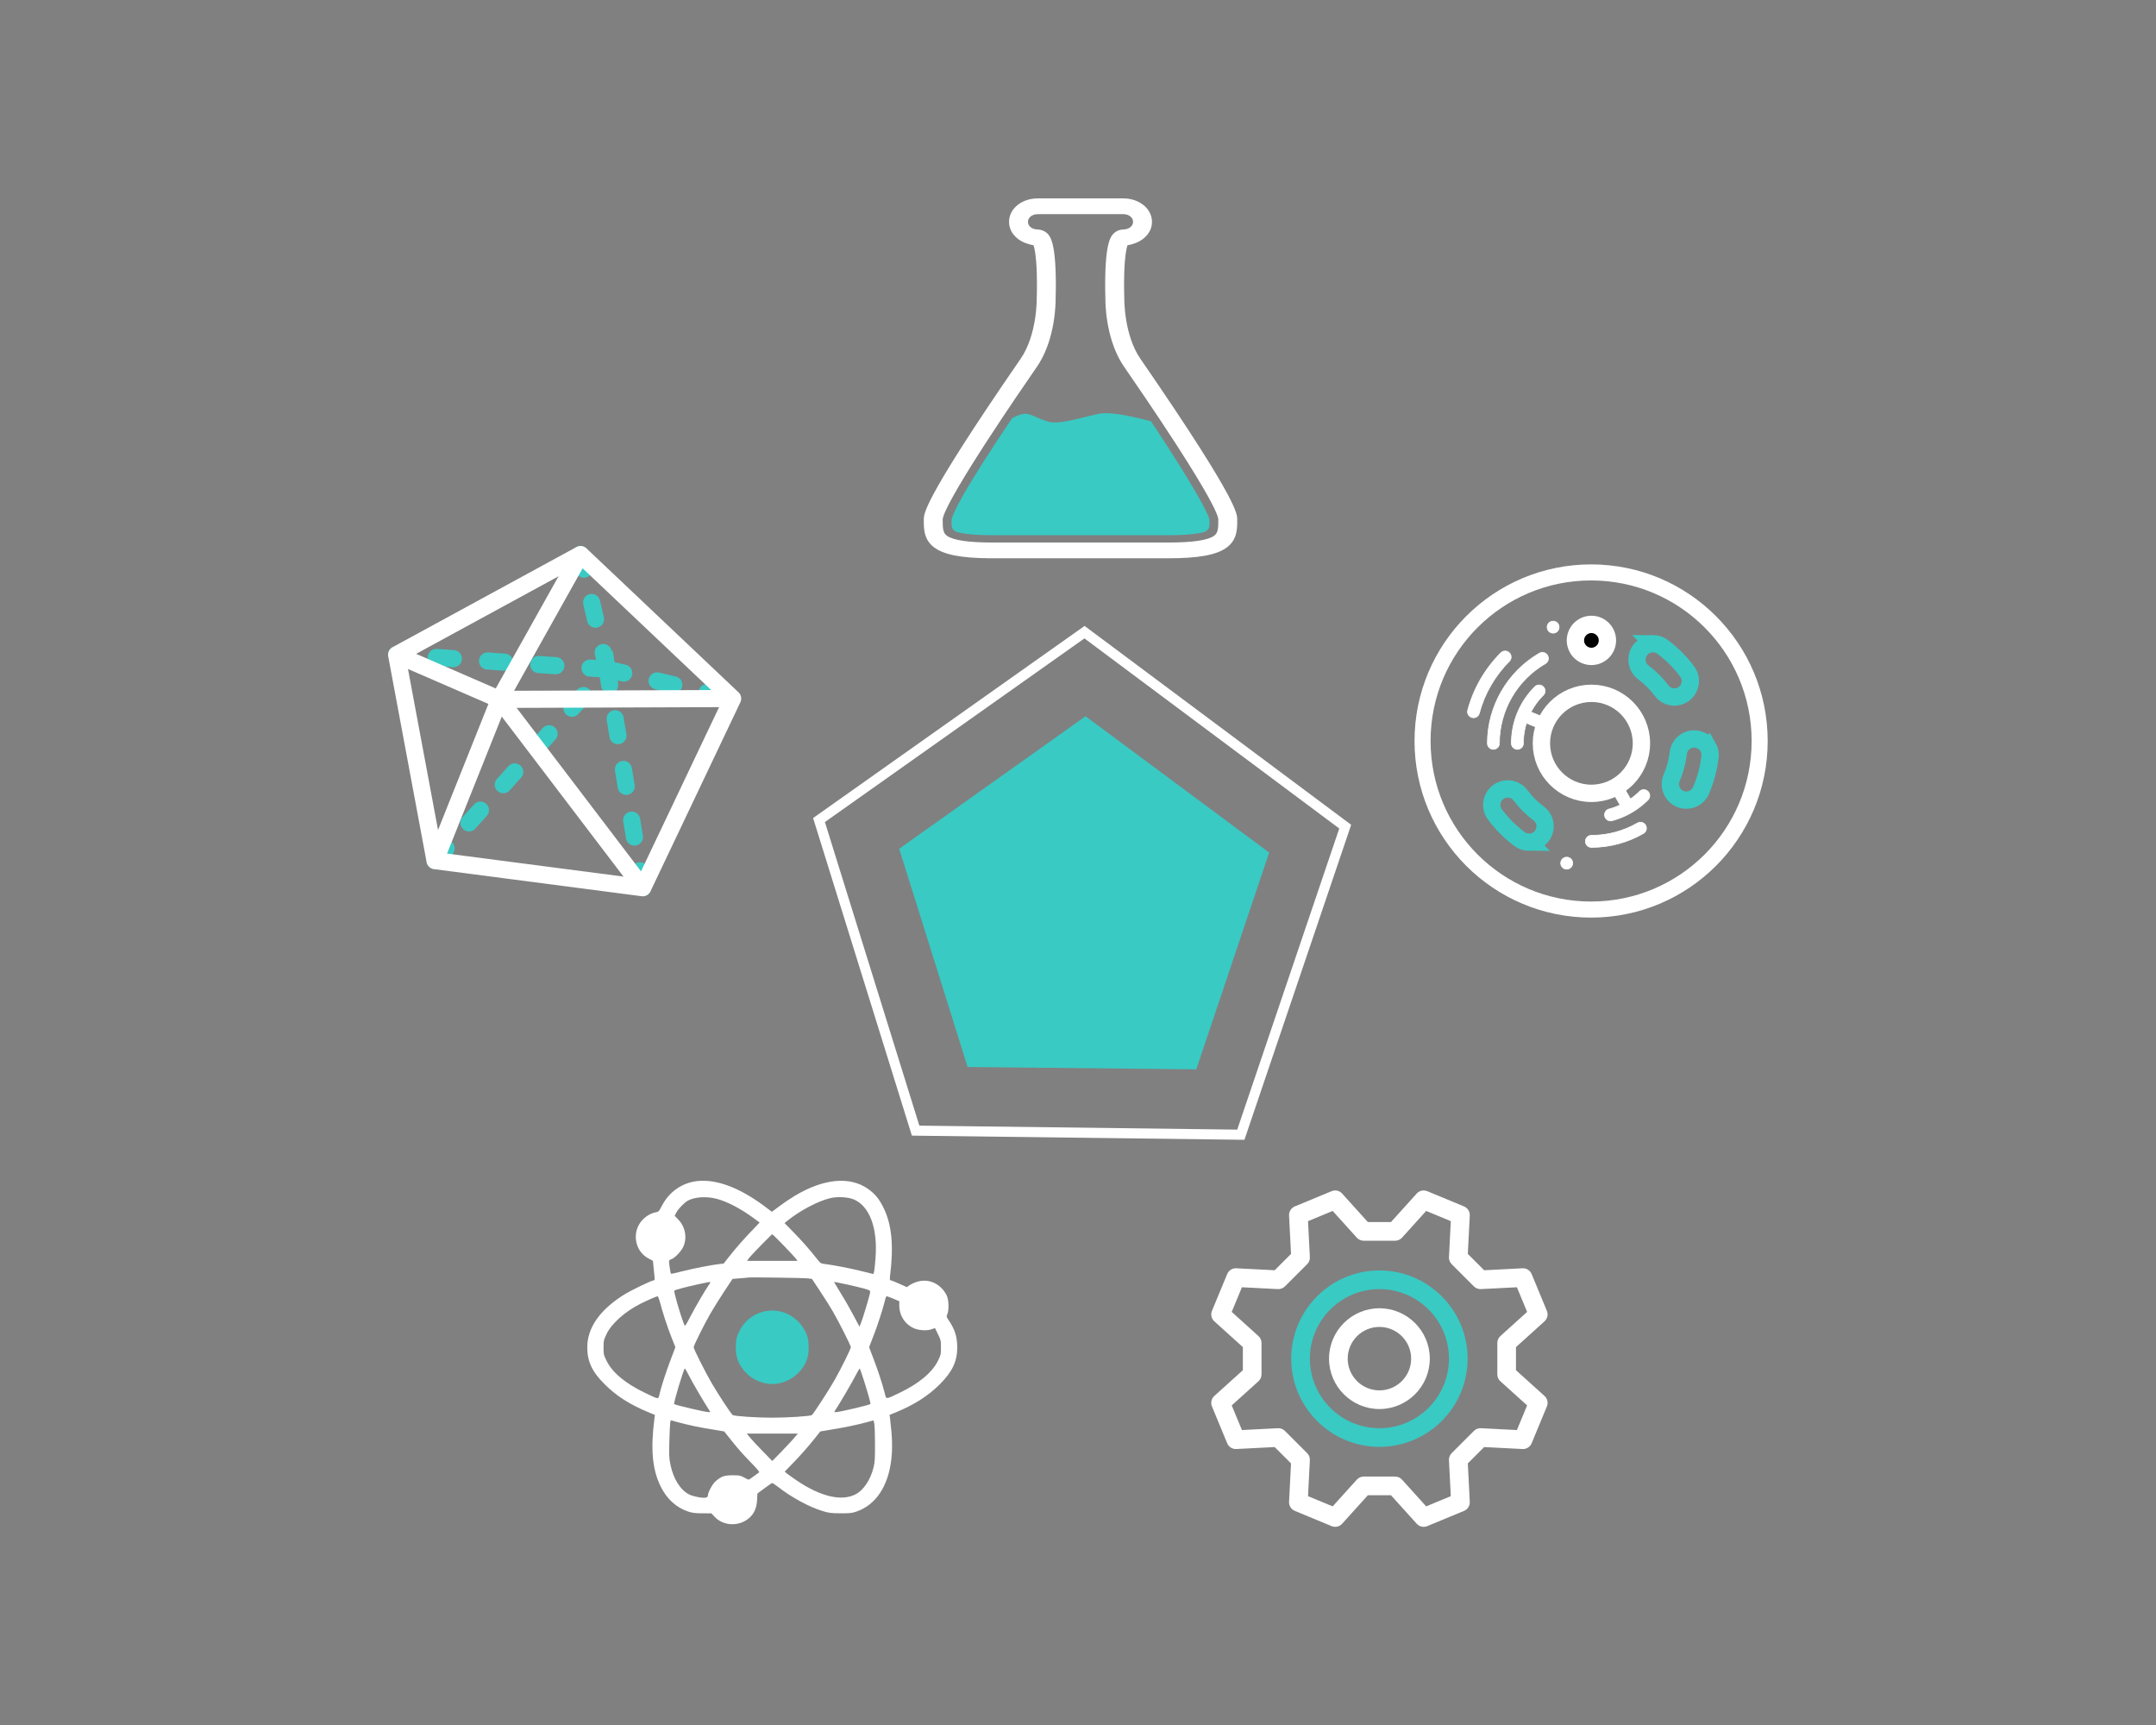 <?xml version="1.0" encoding="UTF-8" standalone="no"?>
<svg
   xmlns:dc="http://purl.org/dc/elements/1.1/"
   xmlns:cc="http://creativecommons.org/ns#"
   xmlns:rdf="http://www.w3.org/1999/02/22-rdf-syntax-ns#"
   xmlns:svg="http://www.w3.org/2000/svg"
   xmlns="http://www.w3.org/2000/svg"
   xmlns:sodipodi="http://sodipodi.sourceforge.net/DTD/sodipodi-0.dtd"
   xmlns:inkscape="http://www.inkscape.org/namespaces/inkscape"
   width="500mm"
   height="400mm"
   viewBox="0 0 500 400"
   version="1.1"
   id="svg8"
   inkscape:version="1.0.1 (c497b03c, 2020-09-10)"
   sodipodi:docname="feature2-dark.svg">
  <rect x="0" y="0" width="500" height="400" fill="#808080" stroke="none"/>
  <defs
     id="defs2" />
  <sodipodi:namedview
     id="base"
     pagecolor="#ffffff"
     bordercolor="#666666"
     borderopacity="1.0"
     inkscape:pageopacity="0.0"
     inkscape:pageshadow="2"
     inkscape:zoom="0.3082376"
     inkscape:cx="880.83456"
     inkscape:cy="536.68638"
     inkscape:document-units="mm"
     inkscape:current-layer="layer1"
     inkscape:document-rotation="0"
     showgrid="false"
     inkscape:window-width="1440"
     inkscape:window-height="855"
     inkscape:window-x="0"
     inkscape:window-y="23"
     inkscape:window-maximized="0" />
  <g
     inkscape:groupmode="layer"
     id="layer2"
     inkscape:label="Layer 2" />
  <g
     inkscape:label="Layer 1"
     inkscape:groupmode="layer"
     id="layer1">
    <g
       id="g148"
       transform="matrix(0.78,0,0,0.78,54.78,42.412)">
      <path
         d="m 229.782,11.577 c 0,-3.362 2.782,-6.097 6.614,-6.796 0.626,-0.119 1.354,-0.182 2.03,-0.182 h 25.278 c 4.807,0 8.572,3.065 8.572,6.978 0,2.742 -1.855,5.07 -4.622,6.207 -0.329,0.14 -0.717,0.268 -1.071,0.371 -0.346,0.101 -0.715,0.22 -1.082,0.284 -0.167,0.033 -0.335,0.064 -0.506,0.091 -0.307,0.904 -0.799,3.117 -0.962,8.249 -0.125,3.917 0.013,7.528 0.014,7.568 l 0.003,0.056 -7.8e-4,0.057 c -0.002,0.132 -0.106,10.731 4.792,17.836 15.27,22.151 22.483,33.832 25.858,40.132 2.882,5.384 2.911,6.751 2.921,7.519 l 0.002,0.172 c 0.004,0.284 0.004,0.565 6.2e-4,0.846 -6.2e-4,0.057 -7.8e-4,0.121 -0.002,0.177 -0.038,2.53 -0.362,5.224 -3.155,7.276 -2.993,2.199 -8.344,3.18 -17.332,3.18 h -52.171 c -0.329,0 -0.69,-0.002 -1.009,-0.004 -8.404,-0.069 -13.477,-1.058 -16.361,-3.176 -2.791,-2.05 -3.117,-4.741 -3.155,-7.27 -9.3e-4,-0.058 -0.002,-0.123 -0.002,-0.18 -0.003,-0.282 -0.003,-0.564 3.1e-4,-0.849 l 0.002,-0.171 c 0.009,-0.769 0.038,-2.138 2.93,-7.537 3.379,-6.304 10.593,-17.984 25.849,-40.115 4.923,-7.14 4.794,-17.732 4.792,-17.838 l -9.3e-4,-0.056 0.002,-0.057 c 0.003,-0.052 0.139,-3.656 0.015,-7.566 -0.163,-5.139 -0.656,-7.352 -0.964,-8.255 -0.114,-0.018 -0.227,-0.037 -0.339,-0.058 -0.376,-0.059 -0.755,-0.174 -1.109,-0.272 -0.366,-0.101 -0.764,-0.227 -1.103,-0.366 -2.826,-1.122 -4.729,-3.474 -4.729,-6.251 z m 5.621,0 c 0,1.276 1.222,2.243 2.848,2.269 0.982,0.016 1.925,0.358 2.665,0.958 0.297,0.241 0.592,0.546 0.87,0.984 0.865,1.373 1.606,4.055 1.84,10.383 0.15,4.035 0.022,7.769 0.004,8.276 0,0.014 0,0.033 3.1e-4,0.051 0.008,1.213 -0.072,11.376 -4.928,19.195 -0.203,0.328 -0.416,0.652 -0.637,0.974 -2.552,3.702 -9.087,13.183 -15.262,22.718 -0.291,0.449 -0.582,0.899 -0.871,1.348 -8.163,12.683 -10.844,18.036 -11.58,20.116 -0.024,0.066 -0.047,0.136 -0.067,0.195 -0.183,0.539 -0.229,0.832 -0.231,0.989 v 0.172 c 6.2e-4,2.473 0.063,3.823 1.256,4.699 1.815,1.333 6.375,2.008 13.582,2.01 h 52.273 c 7.207,-0.002 11.768,-0.677 13.583,-2.01 1.193,-0.875 1.255,-2.226 1.256,-4.698 v -0.174 c -0.004,-0.161 -0.051,-0.466 -0.247,-1.033 -0.02,-0.056 -0.041,-0.122 -0.064,-0.183 -0.75,-2.1 -3.445,-7.462 -11.565,-20.079 -0.315,-0.491 -0.632,-0.981 -0.95,-1.472 -6.147,-9.487 -12.635,-18.901 -15.179,-22.591 -0.273,-0.397 -0.533,-0.799 -0.779,-1.205 -4.793,-7.904 -4.802,-18.07 -4.792,-19.022 -2.9e-4,-0.014 -7.8e-4,-0.034 -0.002,-0.053 -0.024,-0.667 -0.14,-4.304 0.005,-8.225 0.238,-6.431 1,-9.099 1.884,-10.451 0.263,-0.4 0.542,-0.686 0.822,-0.915 0.029,-0.024 0.058,-0.047 0.088,-0.07 0.726,-0.558 1.638,-0.873 2.583,-0.889 1.626,-0.026 2.848,-0.993 2.848,-2.268 0,-1.306 -1.271,-2.294 -2.951,-2.294 h -23.196 c -0.033,0 -2.217,0.007 -2.243,0.019 -1.634,0.025 -2.861,0.995 -2.861,2.275"
         fill="#000000"
         id="path62022"
         style="fill:#ffffff;fill-opacity:1;stroke-width:0.233;stroke-miterlimit:4;stroke-dasharray:none" />
      <path
         d="m 230.628,70.031 c 0.281,-0.223 1.749,-1.015 3.131,-1.291 0.324,-0.065 0.649,-0.099 0.96,-0.093 0.643,0.013 1.327,0.222 2.08,0.523 1.377,0.55 2.996,1.404 5.056,1.894 0.585,0.14 1.291,0.178 2.085,0.143 2.764,-0.122 6.565,-1.148 9.782,-1.938 0.97,-0.238 1.887,-0.455 2.706,-0.618 0.405,-0.081 0.847,-0.134 1.317,-0.161 0.521,-0.031 1.086,-0.03 1.683,-0.003 4.261,0.198 9.946,1.718 12.148,2.264 0.151,0.037 0.285,0.07 0.401,0.098 13.147,19.804 16.701,27.031 17.287,28.857 0.164,0.511 0.128,1.426 0.1,2.036 -0.002,0.049 -0.005,0.096 -0.006,0.142 -0.027,0.567 -0.323,1.115 -0.787,1.485 -0.029,0.022 -0.06,0.05 -0.091,0.071 -0.227,0.17 -0.502,0.304 -0.809,0.386 -2.908,0.776 -7.314,0.911 -10.537,0.911 H 224.925 c -3.216,0 -7.627,-0.134 -10.537,-0.911 -0.305,-0.082 -0.577,-0.215 -0.804,-0.382 -0.521,-0.386 -0.857,-0.979 -0.882,-1.575 -0.049,-1.169 -0.037,-1.766 0.092,-2.173 0.655,-2.035 2.831,-7.308 17.833,-29.665"
         fill="#000000"
         id="path62240"
         style="fill:#39cac4;fill-opacity:1;stroke-width:0.281" />
      <path
         d="m 137.07,296.748 c -4.485,0.496 -8.333,3.163 -10.457,7.27 -0.897,1.723 -1.062,1.888 -1.841,2.007 -1.275,0.212 -2.714,0.991 -3.801,2.078 -3.493,3.446 -2.643,9.418 1.629,11.661 l 1.299,0.685 0.165,1.652 c 0.071,0.92 0.212,2.219 0.283,2.88 0.141,1.181 0.141,1.204 -0.52,1.369 -0.944,0.236 -6.161,2.762 -7.955,3.824 -7.554,4.554 -11.496,10.03 -11.496,16.002 0,4.201 1.44,7.27 5.194,11 3.399,3.399 7.412,5.973 12.699,8.167 l 2.219,0.92 -0.141,1.062 c -1.181,9.159 -0.638,15.154 1.864,20.23 1.794,3.659 4.627,6.255 8.096,7.412 1.275,0.425 2.125,0.543 4.272,0.543 l 2.714,0.024 0.897,0.968 c 2.643,2.857 7.364,3.022 10.362,0.378 1.44,-1.275 2.172,-2.927 2.313,-5.241 l 0.094,-2.007 2.078,-1.534 c 1.133,-0.826 2.172,-1.558 2.266,-1.582 0.118,-0.047 0.85,0.425 1.629,1.015 4.036,3.187 9.418,6.114 13.431,7.317 1.841,0.567 2.549,0.661 5.311,0.661 2.738,0.024 3.399,-0.047 4.768,-0.52 5.736,-1.983 9.418,-7.53 10.339,-15.509 0.377,-3.447 0.283,-6.656 -0.355,-11.92 l -0.165,-1.299 1.96,-0.803 c 5.311,-2.172 9.56,-4.886 12.96,-8.285 3.73,-3.727 5.194,-6.819 5.194,-10.949 0,-3.092 -0.685,-5.359 -2.431,-7.931 -0.803,-1.181 -0.826,-1.252 -0.496,-2.031 0.449,-1.062 0.425,-3.753 -0.047,-5.122 -0.189,-0.59 -0.803,-1.558 -1.322,-2.172 -1.959,-2.219 -4.58,-3.069 -7.294,-2.384 -0.826,0.212 -1.936,0.685 -2.455,1.038 l -0.944,0.661 -2.243,-1.015 c -1.228,-0.567 -2.384,-1.015 -2.573,-1.015 -0.236,0 -0.283,-0.259 -0.189,-1.133 1.133,-8.922 0.567,-15.248 -1.817,-20.23 -1.299,-2.714 -2.62,-4.343 -4.697,-5.806 -5.406,-3.801 -13.078,-3.116 -21.646,1.96 -1.228,0.732 -3.304,2.101 -4.603,3.092 l -2.361,1.747 -1.77,-1.346 c -7.625,-5.762 -14.588,-8.428 -20.418,-7.791 z m 5.877,5.287 c 3.139,0.873 6.964,2.857 10.717,5.594 l 1.96,1.44 -2.078,2.172 c -2.573,2.667 -4.886,5.288 -7.011,7.978 l -1.605,2.054 -1.346,0.141 c -2.526,0.306 -7.719,1.322 -10.953,2.148 -1.794,0.473 -3.328,0.803 -3.375,0.732 -0.141,-0.141 -0.543,-2.857 -0.567,-3.612 0,-0.354 0.189,-0.567 0.567,-0.661 0.944,-0.236 2.904,-2.196 3.588,-3.588 1.299,-2.643 0.732,-6.02 -1.346,-8.191 l -1.134,-1.18 0.473,-0.944 c 0.59,-1.134 2.455,-3.045 3.54,-3.612 2.125,-1.087 5.571,-1.275 8.569,-0.473 z m 40.79,0.213 c 4.674,2.078 7.058,8.687 6.326,17.538 -0.259,3.399 -0.449,4.58 -0.685,4.58 -0.094,0 -1.605,-0.377 -3.352,-0.826 -3.163,-0.803 -8.333,-1.817 -10.906,-2.125 -1.346,-0.141 -1.369,-0.165 -2.692,-1.841 -2.078,-2.643 -4.178,-5.004 -6.893,-7.79 l -2.501,-2.55 0.708,-0.59 c 3.753,-3.069 9.277,-5.996 12.96,-6.846 2.218,-0.495 5.357,-0.305 7.033,0.45 z m -20.985,13.62 c 1.747,1.817 3.399,3.588 3.659,3.942 l 0.473,0.661 h -7.507 -7.507 l 0.496,-0.708 c 0.661,-0.897 6.775,-7.199 7.011,-7.199 0.094,0 1.629,1.487 3.375,3.304 z m 7.318,9.819 1.109,0.141 2.455,3.706 c 1.346,2.031 3.069,4.745 3.801,6.043 1.794,3.092 5.311,10.103 5.311,10.551 0,0.496 -2.904,6.373 -4.862,9.819 -1.699,2.974 -6.185,9.915 -6.728,10.362 -0.425,0.33 -7.082,0.779 -11.779,0.779 -4.697,0 -11.354,-0.449 -11.779,-0.803 -0.52,-0.402 -4.272,-6.114 -6.161,-9.348 -1.959,-3.351 -5.429,-10.267 -5.429,-10.787 0,-0.52 3.022,-6.585 4.957,-9.985 0.944,-1.629 2.809,-4.603 4.154,-6.657 l 2.455,-3.683 2.078,-0.165 c 1.133,-0.071 2.266,-0.189 2.526,-0.236 0.709,-0.117 16.595,0.095 17.894,0.26 z m -29.105,1.181 c 0,0.071 -0.189,0.425 -0.449,0.755 -1.038,1.464 -3.989,6.515 -5.476,9.371 -1.582,3.045 -1.605,3.045 -1.864,2.361 -1.228,-3.116 -3.163,-9.82 -2.904,-10.056 0.259,-0.236 3.446,-1.085 7.034,-1.864 3.352,-0.732 3.659,-0.779 3.659,-0.567 z m 40.412,0.567 c 1.864,0.402 4.225,0.968 5.264,1.252 1.841,0.543 1.888,0.567 1.817,1.228 -0.094,0.826 -2.219,7.908 -2.762,9.183 l -0.401,0.92 -1.629,-3.093 c -0.897,-1.723 -2.573,-4.674 -3.753,-6.562 -1.156,-1.912 -2.125,-3.493 -2.125,-3.54 0,-0.143 0.024,-0.143 3.588,0.613 z m -55.402,5.24 c 0.708,2.833 2.219,7.435 3.446,10.551 l 1.156,2.904 -1.273,3.353 c -1.417,3.706 -2.998,8.522 -3.446,10.599 -0.378,1.629 -0.094,1.629 -4.225,-0.331 -5.878,-2.809 -9.773,-6.043 -11.497,-9.536 -0.873,-1.747 -0.92,-1.983 -0.92,-3.989 0,-2.007 0.071,-2.29 0.897,-4.013 1.464,-3.092 5.476,-6.681 10.08,-8.993 1.794,-0.92 4.792,-2.219 5.098,-2.243 0.119,-10e-4 0.425,0.778 0.685,1.698 z m 69.4,-0.968 1.77,0.755 v 1.369 c 0,2.785 1.605,5.359 4.107,6.562 1.511,0.732 3.942,0.92 5.429,0.425 l 1.085,-0.378 0.873,1.817 c 0.85,1.676 0.897,1.936 0.897,3.942 0,2.007 -0.047,2.266 -0.897,3.989 -1.747,3.494 -5.712,6.799 -11.519,9.561 -4.178,1.983 -3.801,1.983 -4.32,-0.047 -0.732,-2.833 -2.007,-6.704 -3.352,-10.221 l -1.275,-3.352 1.275,-3.306 c 1.274,-3.234 2.857,-8.167 3.446,-10.623 0.141,-0.661 0.377,-1.228 0.496,-1.228 0.119,0 1.016,0.331 1.983,0.733 z m -60.665,23.062 c 1.038,2.029 4.721,8.309 5.877,10.009 0.425,0.661 0.425,0.661 -0.071,0.661 -1.062,0 -9.985,-2.101 -10.315,-2.408 -0.236,-0.236 2.88,-10.575 3.187,-10.575 0.071,-0.001 0.685,1.038 1.322,2.312 z m 52.002,1.511 c 1.275,4.06 1.983,6.609 1.841,6.75 -0.33,0.306 -9.253,2.408 -10.315,2.408 -0.496,0 -0.496,0 -0.071,-0.661 1.085,-1.605 4.815,-7.955 5.878,-10.032 0.661,-1.252 1.252,-2.29 1.322,-2.29 0.07,10e-4 0.684,1.725 1.345,3.825 z m -50.587,13.313 c 1.558,0.33 4.201,0.803 5.902,1.062 1.676,0.259 3.069,0.496 3.069,0.52 0.024,0.024 0.873,1.109 1.912,2.408 2.196,2.762 3.659,4.415 6.562,7.388 1.275,1.299 2.054,2.266 1.912,2.361 -0.141,0.094 -0.85,0.614 -1.582,1.157 -0.755,0.567 -1.44,1.015 -1.558,1.015 -0.118,0 -0.732,-0.283 -1.369,-0.661 -1.038,-0.567 -1.393,-0.638 -3.399,-0.638 -2.455,0 -3.399,0.331 -5.051,1.794 -0.92,0.779 -2.266,3.281 -2.266,4.131 0,0.402 -0.165,0.59 -0.614,0.708 -0.897,0.236 -3.753,-0.306 -5.004,-0.944 -2.573,-1.299 -4.65,-4.603 -5.524,-8.781 -0.425,-2.078 -0.449,-2.904 -0.33,-7.176 0.071,-2.667 0.189,-5.122 0.259,-5.453 l 0.165,-0.638 2.029,0.567 c 1.135,0.308 3.329,0.851 4.887,1.181 z m 53.797,5.17 c 0.024,4.201 -0.047,5.547 -0.402,6.987 -0.873,3.706 -2.998,6.917 -5.382,8.12 -4.201,2.148 -10.386,0.685 -17.468,-4.107 -1.346,-0.92 -2.715,-1.888 -3.022,-2.148 l -0.567,-0.496 2.219,-2.29 c 2.549,-2.62 4.65,-5.004 6.822,-7.719 0.826,-1.038 1.511,-1.913 1.534,-1.936 0,-0.024 1.393,-0.259 3.069,-0.52 3.564,-0.543 7.884,-1.44 10.741,-2.219 l 2.006,-0.567 0.212,0.85 c 0.143,0.475 0.237,3.189 0.237,6.046 z m -23.983,-1.723 c -0.543,0.685 -2.266,2.502 -3.777,4.083 l -2.785,2.832 -2.762,-2.833 c -1.534,-1.558 -3.257,-3.399 -3.801,-4.083 l -1.038,-1.228 h 7.601 7.601 z"
         id="path2084"
         style="fill:#ffffff;fill-opacity:1;stroke:#ffffff;stroke-width:0.011;stroke-opacity:1" />
      <path
         d="m 156.567,335.602 c -3.116,0.826 -5.641,2.951 -7.034,5.901 -0.779,1.629 -0.897,2.125 -0.968,4.013 -0.165,3.446 0.685,5.783 2.974,8.167 2.455,2.573 6.114,3.824 9.513,3.257 2.313,-0.402 4.556,-1.582 6.161,-3.257 2.313,-2.408 3.139,-4.745 2.974,-8.239 -0.118,-1.935 -0.236,-2.431 -0.991,-3.989 -2.385,-4.791 -7.601,-7.198 -12.63,-5.852 z"
         id="path2086"
         style="fill:#39cac4;fill-opacity:1;stroke-width:0.011" />
      <path
         style="fill:none;stroke:#39cac4;stroke-width:5.09;stroke-linecap:round;stroke-linejoin:miter;stroke-miterlimit:4;stroke-dasharray:5.09, 10.179;stroke-dashoffset:0;stroke-opacity:1"
         d="M 110.271,144.576 102.379,110.489"
         id="path3429" />
      <path
         style="fill:none;stroke:#39cac4;stroke-width:5.09;stroke-linecap:round;stroke-linejoin:miter;stroke-miterlimit:4;stroke-dasharray:5.09, 10.179;stroke-dashoffset:0;stroke-opacity:1"
         d="m 110.271,144.576 37.331,8.722"
         id="path3431" />
      <path
         style="fill:none;stroke:#39cac4;stroke-width:5.09;stroke-linecap:round;stroke-linejoin:miter;stroke-miterlimit:4;stroke-dasharray:5.09, 10.179;stroke-dashoffset:0;stroke-opacity:1"
         d="m 120.863,209.535 -10.592,-64.96 -51.156,56.908"
         id="path3433" />
      <path
         style="fill:none;stroke:#39cac4;stroke-width:5.09;stroke-linecap:round;stroke-linejoin:miter;stroke-miterlimit:4;stroke-dasharray:5.09, 10.179;stroke-dashoffset:0;stroke-opacity:1"
         d="M 110.271,144.576 47.691,140.27"
         id="path3435" />
      <g
         id="g3427"
         style="stroke:#ffffff;stroke-width:7;stroke-miterlimit:4;stroke-dasharray:none;stroke-opacity:1"
         transform="matrix(0.727,0,0,0.727,21.283,78.615)">
        <path
           style="fill:none;stroke:#ffffff;stroke-width:7;stroke-linecap:butt;stroke-linejoin:miter;stroke-miterlimit:4;stroke-dasharray:none;stroke-opacity:1"
           d="M 36.321,84.798 78.374,103.067 52.033,168.99"
           id="path3418" />
        <path
           style="fill:none;stroke:#ffffff;stroke-width:7;stroke-linecap:butt;stroke-linejoin:miter;stroke-miterlimit:4;stroke-dasharray:none;stroke-opacity:1"
           d="M 111.537,43.838 78.374,103.067 136.959,180.064"
           id="path3420" />
        <path
           style="fill:none;stroke:#ffffff;stroke-width:7;stroke-linecap:butt;stroke-linejoin:miter;stroke-miterlimit:4;stroke-dasharray:none;stroke-opacity:1"
           d="M 78.374,103.067 173.735,102.716"
           id="path3422" />
      </g>
      <path
         style="fill:none;stroke:#ffffff;stroke-width:5.09;stroke-linecap:butt;stroke-linejoin:round;stroke-miterlimit:4;stroke-dasharray:none;stroke-opacity:1"
         d="m 102.379,110.489 45.223,42.809 -26.739,56.238 -61.748,-8.052 -11.424,-61.214 z"
         id="path3386" />
      <path
         d="m 339.901,334.557 c -8.26,0 -14.979,6.72 -14.979,14.979 0,8.26 6.72,14.979 14.979,14.979 8.26,0 14.979,-6.72 14.979,-14.979 0,-8.26 -6.72,-14.979 -14.979,-14.979 z m 0,24.411 c -5.2,0 -9.432,-4.231 -9.432,-9.432 0,-5.201 4.231,-9.432 9.432,-9.432 5.201,0 9.432,4.231 9.432,9.432 0,5.201 -4.231,9.432 -9.432,9.432 z"
         id="path2861"
         style="fill:#ffffff;fill-opacity:1;stroke-width:0.333" />
      <path
         d="m 388.985,360.628 -8.483,-7.658 v -6.867 l 8.483,-7.658 c 0.871,-0.787 1.153,-2.037 0.704,-3.121 l -4.533,-10.945 c -0.449,-1.084 -1.529,-1.768 -2.704,-1.709 l -11.413,0.583 -4.855,-4.855 0.583,-11.413 c 0.06,-1.172 -0.624,-2.256 -1.709,-2.704 l -10.945,-4.534 c -1.084,-0.45 -2.334,-0.167 -3.121,0.703 l -7.659,8.483 h -6.866 l -7.658,-8.483 c -0.787,-0.871 -2.037,-1.152 -3.121,-0.703 l -10.945,4.533 c -1.085,0.449 -1.769,1.532 -1.709,2.704 l 0.583,11.413 -4.856,4.855 -11.413,-0.583 c -1.168,-0.063 -2.255,0.624 -2.704,1.709 l -4.534,10.945 c -0.449,1.085 -0.167,2.334 0.704,3.121 l 8.483,7.658 v 6.867 l -8.482,7.658 c -0.871,0.787 -1.153,2.037 -0.704,3.121 l 4.533,10.945 c 0.449,1.085 1.534,1.773 2.704,1.709 l 11.413,-0.583 4.856,4.855 -0.583,11.413 c -0.06,1.172 0.624,2.256 1.709,2.704 l 10.945,4.534 c 1.085,0.451 2.334,0.167 3.121,-0.703 l 7.659,-8.483 h 6.866 l 7.659,8.483 c 0.537,0.595 1.291,0.915 2.06,0.915 0.357,0 0.717,-0.069 1.061,-0.211 l 10.945,-4.534 c 1.085,-0.449 1.769,-1.532 1.709,-2.704 l -0.583,-11.413 4.855,-4.855 11.413,0.583 c 1.168,0.059 2.255,-0.624 2.704,-1.709 l 4.533,-10.945 c 0.449,-1.085 0.167,-2.334 -0.704,-3.121 z m -8.206,10.134 -10.689,-0.546 c -0.783,-0.042 -1.548,0.255 -2.103,0.809 l -6.599,6.599 c -0.555,0.555 -0.849,1.319 -0.809,2.103 l 0.546,10.689 -7.327,3.035 -7.172,-7.945 c -0.526,-0.582 -1.274,-0.915 -2.059,-0.915 h -9.332 c -0.785,0 -1.533,0.333 -2.059,0.915 l -7.172,7.945 -7.327,-3.035 0.546,-10.689 c 0.04,-0.784 -0.254,-1.548 -0.809,-2.103 l -6.599,-6.599 c -0.555,-0.555 -1.318,-0.85 -2.103,-0.809 l -10.689,0.546 -3.035,-7.327 7.944,-7.172 c 0.582,-0.526 0.915,-1.274 0.915,-2.059 v -9.333 c 0,-0.785 -0.333,-1.533 -0.915,-2.059 l -7.944,-7.172 3.035,-7.327 10.689,0.546 c 0.784,0.041 1.548,-0.254 2.103,-0.809 l 6.599,-6.599 c 0.555,-0.555 0.849,-1.319 0.809,-2.104 l -0.546,-10.689 7.327,-3.035 7.172,7.944 c 0.526,0.582 1.274,0.915 2.059,0.915 h 9.332 c 0.785,0 1.533,-0.333 2.059,-0.915 l 7.172,-7.944 7.327,3.035 -0.546,10.689 c -0.04,0.784 0.254,1.548 0.809,2.104 l 6.599,6.599 c 0.555,0.555 1.319,0.854 2.103,0.809 l 10.689,-0.546 3.035,7.327 -7.945,7.172 c -0.582,0.526 -0.915,1.274 -0.915,2.059 v 9.333 c 0,0.785 0.333,1.533 0.915,2.059 l 7.945,7.172 z"
         id="path2863"
         style="fill:#ffffff;fill-opacity:1;stroke-width:0.333" />
      <path
         d="m 339.901,323.314 c -14.459,0 -26.223,11.764 -26.223,26.223 0,14.459 11.764,26.223 26.223,26.223 14.459,0 26.223,-11.764 26.223,-26.223 -3.4e-4,-14.459 -11.764,-26.223 -26.223,-26.223 z m 0,46.898 c -11.4,0 -20.675,-9.275 -20.675,-20.675 0,-11.4 9.275,-20.675 20.675,-20.675 11.4,0 20.675,9.275 20.675,20.675 0,11.4 -9.275,20.675 -20.675,20.675 z"
         id="path2865"
         style="fill:#39cac4;fill-opacity:1;stroke-width:0.333;stroke-miterlimit:4;stroke-dasharray:none" />
      <g
         id="g2873"
         transform="matrix(0.4,0,0,0.4,325.823,277.044)" />
      <g
         id="g2875"
         transform="matrix(0.4,0,0,0.4,325.823,277.044)" />
      <g
         id="g2877"
         transform="matrix(0.4,0,0,0.4,325.823,277.044)" />
      <g
         id="g2879"
         transform="matrix(0.4,0,0,0.4,325.823,277.044)" />
      <g
         id="g2881"
         transform="matrix(0.4,0,0,0.4,325.823,277.044)" />
      <g
         id="g2883"
         transform="matrix(0.4,0,0,0.4,325.823,277.044)" />
      <g
         id="g2885"
         transform="matrix(0.4,0,0,0.4,325.823,277.044)" />
      <g
         id="g2887"
         transform="matrix(0.4,0,0,0.4,325.823,277.044)" />
      <g
         id="g2889"
         transform="matrix(0.4,0,0,0.4,325.823,277.044)" />
      <g
         id="g2891"
         transform="matrix(0.4,0,0,0.4,325.823,277.044)" />
      <g
         id="g2893"
         transform="matrix(0.4,0,0,0.4,325.823,277.044)" />
      <g
         id="g2895"
         transform="matrix(0.4,0,0,0.4,325.823,277.044)" />
      <g
         id="g2897"
         transform="matrix(0.4,0,0,0.4,325.823,277.044)" />
      <g
         id="g2899"
         transform="matrix(0.4,0,0,0.4,325.823,277.044)" />
      <g
         id="g2901"
         transform="matrix(0.4,0,0,0.4,325.823,277.044)" />
      <circle
         style="fill:none;fill-opacity:1;stroke:#ffffff;stroke-width:4.773;stroke-miterlimit:4;stroke-dasharray:none;stroke-opacity:1"
         cx="402.84"
         cy="165.913"
         r="50.114"
         id="circle1472" />
      <g
         id="g1490"
         style="fill:#ff7226;fill-opacity:0;stroke:#39cac4;stroke-width:24.381;stroke-miterlimit:4;stroke-dasharray:none;stroke-opacity:1"
         transform="matrix(0.211,0,0,0.211,348.807,112.483)">
        <path
           style="fill:#ff7226;fill-opacity:0;stroke:#39cac4;stroke-width:24.381;stroke-miterlimit:4;stroke-dasharray:none;stroke-opacity:1"
           d="m 168.716,395.899 c -4.673,0 -9.386,-1.449 -13.422,-4.455 -13.212,-9.837 -24.899,-21.524 -34.737,-34.736 -7.423,-9.969 -5.359,-24.069 4.61,-31.491 9.968,-7.425 24.067,-5.36 31.492,4.61 7.227,9.704 15.811,18.289 25.514,25.514 9.97,7.423 12.034,21.522 4.611,31.492 -4.416,5.933 -11.199,9.066 -18.068,9.066 z"
           id="path1484" />
        <path
           style="fill:#ff7226;fill-opacity:0;stroke:#39cac4;stroke-width:24.381;stroke-miterlimit:4;stroke-dasharray:none;stroke-opacity:1"
           d="m 420.798,261.641 c 2.337,4.048 3.438,8.853 2.854,13.852 -1.914,16.36 -6.191,32.325 -12.715,47.451 -4.922,11.414 -18.164,16.675 -29.578,11.752 -11.414,-4.92 -16.675,-18.163 -11.754,-29.578 4.791,-11.111 7.933,-22.837 9.339,-34.853 1.444,-12.345 12.621,-21.183 24.968,-19.74 7.347,0.859 13.451,5.168 16.886,11.116 z"
           id="path1486" />
        <path
           style="fill:#ff7226;fill-opacity:0;stroke:#39cac4;stroke-width:24.381;stroke-miterlimit:4;stroke-dasharray:none;stroke-opacity:1"
           d="m 343.284,116.101 c 4.673,0 9.386,1.449 13.422,4.455 13.212,9.837 24.899,21.524 34.737,34.736 7.423,9.969 5.359,24.069 -4.61,31.491 -9.968,7.425 -24.067,5.36 -31.492,-4.61 -7.227,-9.704 -15.811,-18.289 -25.514,-25.514 -9.97,-7.423 -12.034,-21.522 -4.611,-31.492 4.416,-5.933 11.2,-9.066 18.068,-9.066 z"
           id="path1488" />
      </g>
      <g
         id="g1480"
         transform="matrix(0.211,0,0,0.211,348.807,112.483)"
         style="fill:#ffffff;fill-opacity:1;stroke:#ffffff;stroke-opacity:1">
        <circle
           style="fill:#ffffff;fill-opacity:1;stroke:#ffffff;stroke-opacity:1"
           cx="221.679"
           cy="425.354"
           r="8.44"
           id="circle1476" />
        <circle
           style="fill:#ffffff;fill-opacity:1;stroke:#ffffff;stroke-opacity:1"
           cx="202.549"
           cy="92.835"
           r="8.44"
           id="circle1478" />
      </g>
      <circle
         style="fill-opacity:1;stroke:#ffffff;stroke-width:5.155;stroke-miterlimit:4;stroke-dasharray:none;stroke-opacity:1"
         cx="402.932"
         cy="136.008"
         r="4.758"
         id="circle1482" />
      <path
         style="fill:#ffffff;fill-opacity:1;stroke:#ffffff;stroke-width:0.211;stroke-miterlimit:4;stroke-dasharray:none;stroke-opacity:1"
         d="m 416.613,190.308 c -4.139,2.395 -8.869,3.66 -13.681,3.66 -0.985,0 -1.784,0.799 -1.784,1.784 0,0.986 0.799,1.784 1.784,1.784 5.438,0 10.787,-1.432 15.468,-4.14 0.853,-0.493 1.145,-1.585 0.651,-2.438 -0.493,-0.853 -1.585,-1.145 -2.438,-0.651 z"
         id="path1492" />
      <path
         style="fill:#ffffff;fill-opacity:1;stroke:#ffffff;stroke-width:0.211;stroke-miterlimit:4;stroke-dasharray:none;stroke-opacity:1"
         d="m 389.251,142.909 c 0.853,-0.493 1.144,-1.585 0.651,-2.438 -0.493,-0.853 -1.586,-1.144 -2.438,-0.651 -9.537,5.518 -15.46,15.782 -15.46,26.788 0,0.986 0.799,1.784 1.784,1.784 0.985,0 1.784,-0.799 1.784,-1.784 -2.1e-4,-9.736 5.241,-18.817 13.679,-23.699 z"
         id="path1494" />
      <path
         style="fill:#ffffff;fill-opacity:1;stroke:#ffffff;stroke-width:0.211;stroke-miterlimit:4;stroke-dasharray:none;stroke-opacity:1"
         d="m 378.539,139.691 c -0.697,-0.697 -1.827,-0.697 -2.523,0 -4.733,4.733 -8.143,10.633 -9.861,17.063 -0.255,0.952 0.311,1.93 1.263,2.185 0.154,0.041 0.309,0.061 0.462,0.061 0.788,0 1.51,-0.526 1.723,-1.324 1.557,-5.825 4.647,-11.171 8.937,-15.461 0.697,-0.697 0.697,-1.827 2.1e-4,-2.524 z"
         id="path1496" />
      <path
         id="path1498"
         style="fill:#ffffff;fill-opacity:1;stroke:#ffffff;stroke-width:0.211;stroke-miterlimit:4;stroke-dasharray:none;stroke-opacity:1"
         d="m 387.37,149.263 c -0.457,0 -0.912,0.173 -1.26,0.522 -4.494,4.494 -6.969,10.469 -6.969,16.823 0,0.986 0.799,1.784 1.784,1.784 0.985,0 1.784,-0.798 1.784,-1.784 0,-2.066 0.31,-4.085 0.904,-6.004 l 6.176,2.535 a 13.628,13.628 0 0 1 1.371,-3.294 l -6.19,-2.541 c 0.945,-1.819 2.172,-3.504 3.663,-4.996 0.697,-0.697 0.697,-1.826 0,-2.523 -0.348,-0.348 -0.806,-0.522 -1.263,-0.522 z m 23.895,28.212 a 13.628,13.628 0 0 1 -3.087,1.788 l 3.28,5.684 c -1.058,0.493 -2.158,0.896 -3.29,1.198 -0.952,0.255 -1.517,1.233 -1.263,2.185 0.213,0.798 0.933,1.325 1.722,1.325 0.152,0 0.307,-0.019 0.461,-0.06 4.02,-1.074 7.708,-3.206 10.666,-6.164 0.697,-0.697 0.697,-1.827 0,-2.523 -0.697,-0.697 -1.826,-0.697 -2.523,0 -0.83,0.83 -1.731,1.581 -2.684,2.251 z" />
      <circle
         style="fill:none;fill-opacity:1;stroke:#ffffff;stroke-width:5.155;stroke-miterlimit:4;stroke-dasharray:none;stroke-opacity:1"
         cx="402.932"
         cy="166.608"
         r="14.87"
         id="circle1504" />
      <g
         id="g1506"
         transform="matrix(0.196,0,0,0.196,352.726,115.8)" />
      <g
         id="g1508"
         transform="matrix(0.196,0,0,0.196,352.726,115.8)" />
      <g
         id="g1510"
         transform="matrix(0.196,0,0,0.196,352.726,115.8)" />
      <g
         id="g1512"
         transform="matrix(0.196,0,0,0.196,352.726,115.8)" />
      <g
         id="g1514"
         transform="matrix(0.196,0,0,0.196,352.726,115.8)" />
      <g
         id="g1516"
         transform="matrix(0.196,0,0,0.196,352.726,115.8)" />
      <g
         id="g1518"
         transform="matrix(0.196,0,0,0.196,352.726,115.8)" />
      <g
         id="g1520"
         transform="matrix(0.196,0,0,0.196,352.726,115.8)" />
      <g
         id="g1522"
         transform="matrix(0.196,0,0,0.196,352.726,115.8)" />
      <g
         id="g1524"
         transform="matrix(0.196,0,0,0.196,352.726,115.8)" />
      <g
         id="g1526"
         transform="matrix(0.196,0,0,0.196,352.726,115.8)" />
      <g
         id="g1528"
         transform="matrix(0.196,0,0,0.196,352.726,115.8)" />
      <g
         id="g1530"
         transform="matrix(0.196,0,0,0.196,352.726,115.8)" />
      <g
         id="g1532"
         transform="matrix(0.196,0,0,0.196,352.726,115.8)" />
      <g
         id="g1534"
         transform="matrix(0.196,0,0,0.196,352.726,115.8)" />
      <g
         id="g80">
        <path
           sodipodi:type="star"
           style="fill:#39cac4;fill-opacity:1;stroke-width:0.101;stroke-miterlimit:4;stroke-dasharray:none"
           id="path2843"
           sodipodi:sides="5"
           sodipodi:cx="251.93484"
           sodipodi:cy="216.39114"
           sodipodi:r1="57.833416"
           sodipodi:r2="46.788223"
           sodipodi:arg1="0.9526521"
           sodipodi:arg2="1.5809706"
           inkscape:flatsided="true"
           inkscape:rounded="0"
           inkscape:randomized="0"
           inkscape:transform-center-x="-0.18183253"
           inkscape:transform-center-y="-5.3493713"
           d="m 285.451,263.523 -67.984,-0.692 -20.35,-64.87 55.407,-39.4 54.593,40.519 z" />
        <path
           sodipodi:type="star"
           style="fill:#39cac4;fill-opacity:0;stroke:#ffffff;stroke-width:3;stroke-miterlimit:4;stroke-dasharray:none;stroke-opacity:1"
           id="path2855"
           sodipodi:sides="5"
           sodipodi:cx="251.18365"
           sodipodi:cy="215.81238"
           sodipodi:r1="82.25898"
           sodipodi:r2="66.548912"
           sodipodi:arg1="0.95502309"
           sodipodi:arg2="1.5833416"
           inkscape:flatsided="true"
           inkscape:rounded="0"
           inkscape:randomized="0"
           inkscape:transform-center-x="-0.31888253"
           inkscape:transform-center-y="-7.5511398"
           d="m 298.696,282.963 -96.694,-1.213 -28.726,-92.336 78.94,-55.854 77.514,57.817 z" />
      </g>
    </g>
  </g>
</svg>
